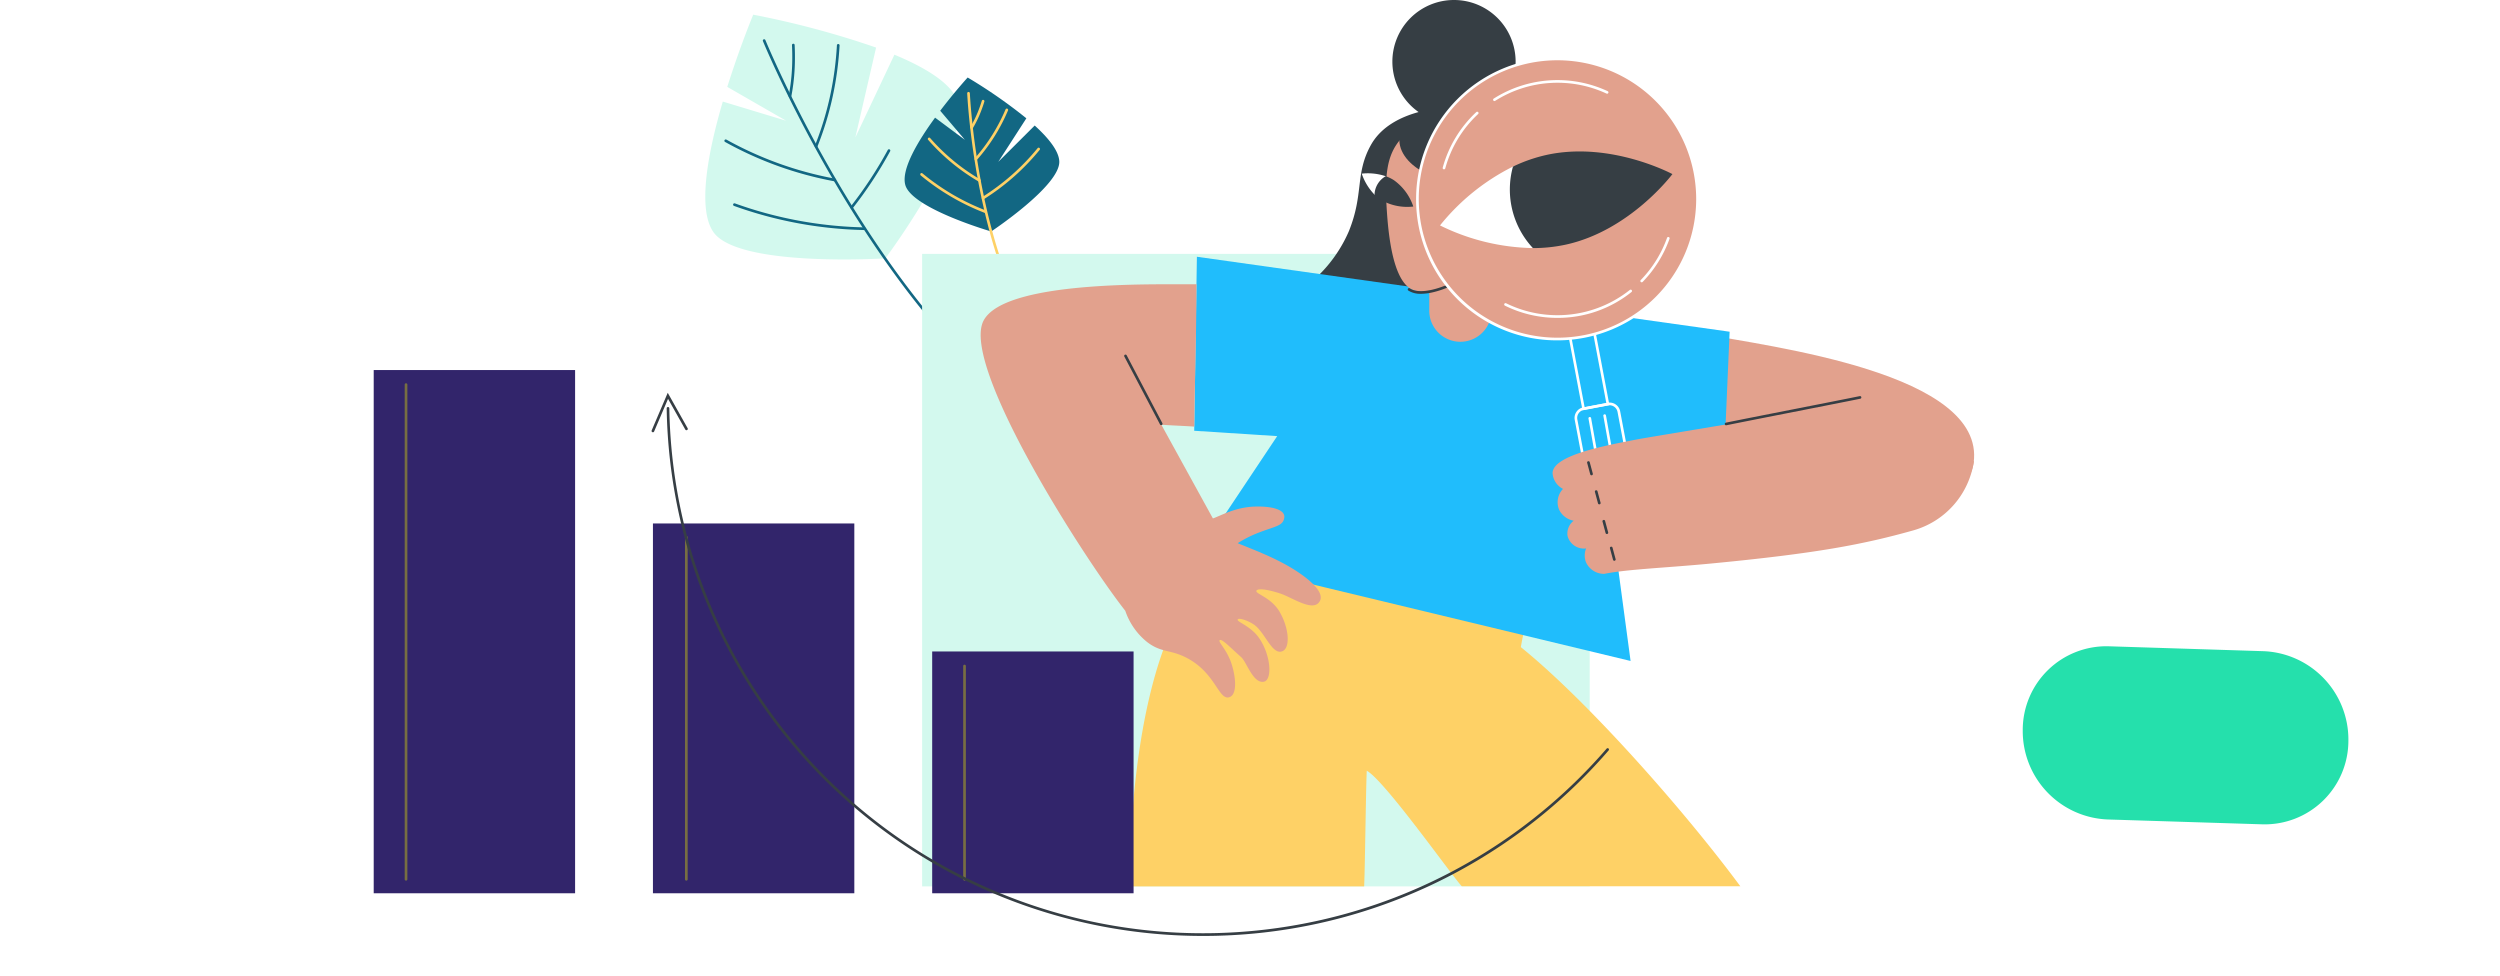 <svg xmlns="http://www.w3.org/2000/svg" xmlns:xlink="http://www.w3.org/1999/xlink" width="425.5" height="166.088" viewBox="0 0 425.5 166.088">
  <defs>
    <filter id="Trazado_113277" x="318.551" y="84.35" width="106.949" height="81.738" filterUnits="userSpaceOnUse">
      <feOffset dy="3" input="SourceAlpha"/>
      <feGaussianBlur stdDeviation="8.5" result="blur"/>
      <feFlood flood-opacity="0.2"/>
      <feComposite operator="in" in2="blur"/>
      <feComposite in="SourceGraphic"/>
    </filter>
  </defs>
  <g id="Grupo_143207" data-name="Grupo 143207" transform="translate(0)">
    <g id="Grupo_134324" data-name="Grupo 134324" transform="translate(0 0)">
      <g id="Grupo_134139" data-name="Grupo 134139" transform="translate(0 21)">
        <rect id="Rectángulo_33902" data-name="Rectángulo 33902" width="388" height="116" rx="21" transform="translate(0 0)" fill="#fff"/>
        <g transform="matrix(1, 0, 0, 1, 0, -21)" filter="url(#Trazado_113277)">
          <path id="Trazado_113277-2" data-name="Trazado 113277" d="M14.567,55.437a15.051,15.051,0,0,0,14.9-14.708l.3-26.355A14.239,14.239,0,0,0,15.208,0,15.051,15.051,0,0,0,.306,14.709L0,41.065A14.239,14.239,0,0,0,14.567,55.437Z" transform="matrix(-0.02, 1, -1, -0.02, 400, 107.82)" fill="#25e0ac"/>
        </g>
      </g>
      <g id="Grupo_134142" data-name="Grupo 134142" transform="translate(63.605 0)">
        <path id="Trazado_127466" data-name="Trazado 127466" d="M631.734,25.8l-6.651,14.089,3.534-15.3a152.237,152.237,0,0,0-20.914-5.6s-2.27,5.462-4.415,12.29L613.3,37.04l-10.773-3.261c-2.5,8.514-4.4,18.29-1.57,22.253,4.3,6.017,29.243,4.431,29.243,4.431s14.932-20.046,12.231-26.929c-1.158-2.952-5.48-5.565-10.7-7.734" transform="translate(-543.11 -16.491)" fill="#d3f9ee"/>
        <path id="Trazado_127467" data-name="Trazado 127467" d="M470.576,124.091a.227.227,0,0,0,.109-.427c-14.233-7.763-33.66-19.5-45.387-31.3-21.48-21.626-35.049-54.492-35.183-54.822a.227.227,0,0,0-.421.172c.135.33,13.739,33.281,35.282,54.97,11.766,11.846,31.233,23.6,45.492,31.381a.226.226,0,0,0,.109.028" transform="translate(-323.449 -30.717)" fill="#126783"/>
        <path id="Trazado_127468" data-name="Trazado 127468" d="M692.012,164.781a.227.227,0,0,0,0-.455,69.188,69.188,0,0,1-22-4.084.227.227,0,0,0-.154.428,69.671,69.671,0,0,0,22.144,4.11Z" transform="translate(-608.539 -125.626)" fill="#126783"/>
        <path id="Trazado_127469" data-name="Trazado 127469" d="M710.5,119.534a.227.227,0,0,0,.041-.451,60.766,60.766,0,0,1-18.489-6.647.227.227,0,1,0-.221.4,61.2,61.2,0,0,0,18.627,6.7.216.216,0,0,0,.042,0" transform="translate(-632.026 -88.675)" fill="#126783"/>
        <path id="Trazado_127470" data-name="Trazado 127470" d="M651.346,129.861a.227.227,0,0,0,.179-.087,69.543,69.543,0,0,0,6.356-9.682.227.227,0,0,0-.4-.217,69.041,69.041,0,0,1-6.314,9.619.227.227,0,0,0,.179.368" transform="translate(-569.982 -94.353)" fill="#126783"/>
        <path id="Trazado_127471" data-name="Trazado 127471" d="M689.337,58.583a.227.227,0,0,0,.211-.143,53.767,53.767,0,0,0,2.633-8.651,55.8,55.8,0,0,0,1.15-8.6.227.227,0,0,0-.214-.24.224.224,0,0,0-.24.214,55.372,55.372,0,0,1-1.141,8.533,53.3,53.3,0,0,1-2.611,8.578.227.227,0,0,0,.211.312" transform="translate(-614.04 -33.458)" fill="#126783"/>
        <path id="Trazado_127472" data-name="Trazado 127472" d="M722.741,49.88a.227.227,0,0,0,.223-.184,34.386,34.386,0,0,0,.6-5.667c.026-1,.013-2.025-.038-3.06a.219.219,0,0,0-.238-.216.227.227,0,0,0-.216.238c.051,1.023.063,2.041.038,3.025a33.949,33.949,0,0,1-.595,5.592.227.227,0,0,0,.18.267.236.236,0,0,0,.044,0" transform="translate(-651.882 -33.309)" fill="#126783"/>
        <path id="Trazado_127473" data-name="Trazado 127473" d="M546.744,74.213l-6.2,6.182,4.78-7.414a85.5,85.5,0,0,0-9.989-6.942s-2.24,2.455-4.673,5.656l4.2,4.951-5.074-3.774c-2.94,4.026-5.807,8.831-5.065,11.464,1.126,4,14.615,7.908,14.615,7.908s11.708-7.754,11.591-11.907c-.051-1.781-1.837-3.985-4.184-6.125" transform="translate(-434.243 -52.847)" fill="#126783"/>
        <path id="Trazado_127474" data-name="Trazado 127474" d="M502.617,138.251a.227.227,0,0,0,.17-.378c-6.042-6.807-14.072-16.7-18.018-25.161-7.23-15.5-8.147-35.438-8.155-35.638a.227.227,0,1,0-.454.019c.008.2.929,20.228,8.2,35.811,3.97,8.512,12.029,18.44,18.09,25.27a.226.226,0,0,0,.17.076" transform="translate(-375.147 -61.205)" fill="#fed166"/>
        <path id="Trazado_127475" data-name="Trazado 127475" d="M589.9,144.377a.227.227,0,0,0,.081-.44,38.687,38.687,0,0,1-5.806-2.8,39.148,39.148,0,0,1-5.018-3.525.227.227,0,1,0-.29.35,39.242,39.242,0,0,0,10.951,6.4.227.227,0,0,0,.081.015" transform="translate(-485.764 -108.106)" fill="#fed166"/>
        <path id="Trazado_127476" data-name="Trazado 127476" d="M592.241,118.544a.227.227,0,0,0,.115-.424,33.967,33.967,0,0,1-4.634-3.249,34.315,34.315,0,0,1-3.85-3.763.227.227,0,1,0-.342.3,34.493,34.493,0,0,0,8.6,7.105.227.227,0,0,0,.114.031" transform="translate(-489.165 -87.61)" fill="#fed166"/>
        <path id="Trazado_127477" data-name="Trazado 127477" d="M539.281,127.39a.226.226,0,0,0,.12-.035,39.217,39.217,0,0,0,9.508-8.4.227.227,0,1,0-.352-.288,38.787,38.787,0,0,1-9.4,8.3.227.227,0,0,0,.121.42" transform="translate(-435.56 -93.449)" fill="#fed166"/>
        <path id="Trazado_127478" data-name="Trazado 127478" d="M563.136,98.11a.227.227,0,0,0,.17-.076,30.3,30.3,0,0,0,3.048-4.085,31.451,31.451,0,0,0,2.253-4.342.227.227,0,1,0-.419-.178,31.061,31.061,0,0,1-2.22,4.28,29.858,29.858,0,0,1-3,4.023.227.227,0,0,0,.17.378" transform="translate(-460.647 -70.813)" fill="#fed166"/>
        <path id="Trazado_127479" data-name="Trazado 127479" d="M580.878,87.72a.227.227,0,0,0,.2-.111,19.4,19.4,0,0,0,1.4-2.9c.2-.525.395-1.074.564-1.632a.227.227,0,1,0-.435-.132c-.166.546-.352,1.084-.553,1.6a18.994,18.994,0,0,1-1.371,2.828.227.227,0,0,0,.195.344" transform="translate(-479.107 -65.788)" fill="#fed166"/>
        <rect id="Rectángulo_35842" data-name="Rectángulo 35842" width="113.626" height="107.65" transform="translate(93.338 43.213)" fill="#d3f9ee"/>
        <g id="Grupo_134141" data-name="Grupo 134141" transform="translate(103.304)">
          <path id="Trazado_127496" data-name="Trazado 127496" d="M437.637,88.006c-8.568.729-11.92,3.971-13.327,6.493-2.734,4.9-1.158,8.268-3.759,14.694a23.674,23.674,0,0,1-8.885,10.479,25.919,25.919,0,0,0,20.731,7.176,69.446,69.446,0,0,1,5.24-38.843" transform="translate(-357.891 -69.82)" fill="#363e44"/>
          <g id="Grupo_134140" data-name="Grupo 134140">
            <path id="Trazado_127480" data-name="Trazado 127480" d="M212.829,398.68a75.068,75.068,0,0,0-11.391,16.858c-7.05,14.316-7.888,37.548-7.746,45.2h39.86c.147-3.265.293-16.418.44-19.684,3,1.586,14.513,17.912,16.177,19.663h47.408c-9.406-12.712-25.812-31.366-37.362-40.706.835-4.556,1.67-7.889,2.506-12.445l-49.892-8.885" transform="translate(-168.281 -309.874)" fill="#fed166"/>
            <path id="Trazado_127481" data-name="Trazado 127481" d="M21.27,257.553c12.447,2.313,48.779,6.79,46.731,22.022-1.694,12.6-36.884,6.679-49.393,5.183l2.662-27.205" transform="translate(101.007 -200.827)" fill="#e2a18d"/>
            <path id="Trazado_127482" data-name="Trazado 127482" d="M271.867,238.511l4.1,30.527-73.813-17.77,13.669-20.5-14.125-.911q.228-14.808.456-29.616L292.826,213l-1.367,31.439Z" transform="translate(-165.352 -156.541)" fill="#20bdfc"/>
            <path id="Trazado_127483" data-name="Trazado 127483" d="M544.553,220.81c-4.179.149-32.62-1.031-36.265,6.259-3.828,7.657,17.034,40.283,24.148,49.322a11.544,11.544,0,0,0,3.759,5.354c2.444,1.852,3.952,1.181,6.835,2.734,4.866,2.621,5.3,7.249,7.148,6.609,1.27-.439,1.135-3.147.37-5.584-.786-2.5-2.347-3.79-2.05-4.1.326-.341,1.743,1.173,3.678,2.893.9.8,2.016,4.513,3.84,4.17,1.454-.274,1.259-4.427-.794-7.416-1.452-2.115-3.857-2.758-3.649-3.178.156-.315,1.58.1,2.7.83,1.848,1.2,3.032,4.987,4.7,4.637,1.639-.342,1.4-3.966-.309-6.835-1.445-2.419-4.162-3.008-3.905-3.531.18-.368,1.451-.357,3.987.456,2.116.678,5.794,3.361,6.835,1.253.875-1.773-2.921-4.683-6.916-6.718-2.647-1.348-5.483-2.4-7.1-3.078a20.69,20.69,0,0,1,3.645-1.822c2.888-1.1,4.068-1.122,4.286-2.5.225-1.423-2.178-1.992-4.982-1.91-3.344.1-5.693,1.5-7.164,2.021l-8.771-15.947c1.595.114,4,.2,5.6.317.075-7.591.371-15.426.368-24.232" transform="translate(-507.823 -172.437)" fill="#e2a18d"/>
            <path id="Trazado_127484" data-name="Trazado 127484" d="M632.607,285.562a.227.227,0,0,0,.2-.333l-6.068-11.537a.227.227,0,1,0-.4.212l6.068,11.537a.228.228,0,0,0,.2.121" transform="translate(-601.88 -213.204)" fill="#363e44"/>
            <path id="Trazado_127485" data-name="Trazado 127485" d="M301.209,327.959a.213.213,0,0,0,.04,0,.227.227,0,0,0,.184-.264l-1.3-7.291a.227.227,0,0,0-.448.08l1.3,7.291a.227.227,0,0,0,.223.187" transform="translate(-196.236 -249.244)" fill="#fff"/>
            <path id="Trazado_127486" data-name="Trazado 127486" d="M290.081,325.935a.213.213,0,0,0,.04,0,.227.227,0,0,0,.184-.264l-1.3-7.292a.227.227,0,1,0-.448.08l1.3,7.292a.227.227,0,0,0,.223.187" transform="translate(-182.578 -247.679)" fill="#fff"/>
            <path id="Trazado_127487" data-name="Trazado 127487" d="M273.423,337.092a3.936,3.936,0,0,0,3.869-4.667l-4.065-21.5a1.834,1.834,0,0,0-2.143-1.462l-4.129.781a1.834,1.834,0,0,0-1.462,2.143l4.064,21.5a3.943,3.943,0,0,0,3.865,3.205m-2-27.2a1.381,1.381,0,0,1,1.353,1.124l4.065,21.5A3.481,3.481,0,0,1,270,333.8l-4.065-21.5a1.38,1.38,0,0,1,1.1-1.612l4.129-.781a1.414,1.414,0,0,1,.259-.024" transform="translate(-164.382 -240.915)" fill="#fff"/>
            <path id="Trazado_127488" data-name="Trazado 127488" d="M296.405,227.6l4.582-.866-4.711-24.914-4.582.866Zm4.051-1.228-3.689.7-4.542-24.02,3.689-.7Z" transform="translate(-193.971 -157.766)" fill="#fff"/>
            <path id="Trazado_127489" data-name="Trazado 127489" d="M70.624,308.117c-10.418,2.188-35.207,6.127-37.611,6.608-4.495.9-14.127,2.548-14.159,5.693a3.238,3.238,0,0,0,1.775,2.692,3.273,3.273,0,0,0-.653,3.561,3.424,3.424,0,0,0,2.472,1.852A2.746,2.746,0,0,0,21.4,331.1a2.876,2.876,0,0,0,3.162,2.143,3.214,3.214,0,0,0-.035,2.326,3.374,3.374,0,0,0,3.126,2c3.994-.8,10.423-1.017,18.1-1.752,18.021-1.725,25.984-3.251,34.539-5.66a14.358,14.358,0,0,0,10.265-11.745c-6.688-3.474-13.236-6.822-19.924-10.3" transform="translate(78.487 -239.898)" fill="#e2a18d"/>
            <path id="Trazado_127490" data-name="Trazado 127490" d="M103.3,309.524a.227.227,0,0,0,.046,0c2.127-.437,6.838-1.363,11.393-2.259s9.268-1.822,11.4-2.259a.227.227,0,1,0-.091-.445c-2.127.437-6.838,1.363-11.393,2.259s-9.268,1.822-11.4,2.26a.227.227,0,0,0,.045.45" transform="translate(23.572 -237.142)" fill="#363e44"/>
            <path id="Trazado_127491" data-name="Trazado 127491" d="M304.86,355.729a.227.227,0,0,0,.22-.286l-.524-1.948a.227.227,0,0,0-.439.118l.524,1.948a.227.227,0,0,0,.219.168" transform="translate(-200.893 -274.831)" fill="#363e44"/>
            <path id="Trazado_127492" data-name="Trazado 127492" d="M299.038,377.48a.231.231,0,0,0,.059-.008.227.227,0,0,0,.16-.279l-.524-1.948a.227.227,0,0,0-.439.118l.524,1.948a.227.227,0,0,0,.219.168" transform="translate(-193.748 -291.637)" fill="#363e44"/>
            <path id="Trazado_127493" data-name="Trazado 127493" d="M293.353,399.693a.232.232,0,0,0,.059-.008.227.227,0,0,0,.16-.279l-.524-1.948a.227.227,0,1,0-.439.118l.524,1.948a.228.228,0,0,0,.219.168" transform="translate(-186.771 -308.801)" fill="#363e44"/>
            <path id="Trazado_127494" data-name="Trazado 127494" d="M287.783,419.733a.23.23,0,0,0,.059-.008.227.227,0,0,0,.16-.279l-.524-1.948a.227.227,0,0,0-.439.118l.524,1.948a.227.227,0,0,0,.219.168" transform="translate(-179.934 -324.287)" fill="#363e44"/>
            <path id="Trazado_127495" data-name="Trazado 127495" d="M361.94,18.488A10.488,10.488,0,1,0,372.428,8,10.488,10.488,0,0,0,361.94,18.488" transform="translate(-291.867 -8)" fill="#363e44"/>
            <path id="Trazado_127497" data-name="Trazado 127497" d="M371.24,97.541c-.575-.056-6.093-.507-9.416,3.265-2.473,2.807-2.77,6.411-2.354,12.53.49,7.206,1.789,11.445,3.863,12.868,3.278,2.247,13.1-2.779,16.792-9.071a14.509,14.509,0,0,0-.456-14.884c-2.81-4.48-8.062-4.673-8.429-4.708" transform="translate(-290.318 -77.153)" fill="#e2a18d"/>
            <path id="Trazado_127498" data-name="Trazado 127498" d="M385.3,210.949h0a5.3,5.3,0,0,0,5.295-5.295v-4.992a5.295,5.295,0,0,0-10.59,0v4.992a5.3,5.3,0,0,0,5.3,5.295" transform="translate(-303.655 -152.777)" fill="#e2a18d"/>
            <path id="Trazado_127499" data-name="Trazado 127499" d="M368.723,194a9.021,9.021,0,0,0,1.954-.24c4.28-.959,10.346-4.743,13.088-9.415a.227.227,0,1,0-.392-.23c-2.68,4.565-8.61,8.264-12.8,9.2-1.67.374-2.963.292-3.739-.238a.228.228,0,1,0-.257.376,3.765,3.765,0,0,0,2.141.545" transform="translate(-293.78 -143.995)" fill="#363e44"/>
            <path id="Trazado_127500" data-name="Trazado 127500" d="M362,93.5c-2.21,4.982,5.581,10.151,12.436,8.2,4.009-1.139,7.752-5.3,6.93-7.828-1.415-4.351-17.1-5.49-19.365-.375" transform="translate(-290.36 -71.453)" fill="#363e44"/>
            <path id="Trazado_127501" data-name="Trazado 127501" d="M458.916,137.819a9.547,9.547,0,0,0,2.175,3.575c.333.332,2.371-2.973,1.9-3.138a9.568,9.568,0,0,0-4.077-.437" transform="translate(-394.058 -108.266)" fill="#fff"/>
            <path id="Trazado_127502" data-name="Trazado 127502" d="M445.156,145.1a8.977,8.977,0,0,1-5.466-1.108,6.724,6.724,0,0,1-1.132-.917,3.753,3.753,0,0,1,1.9-3.137,6.757,6.757,0,0,1,1.39.671,8.976,8.976,0,0,1,3.308,4.491" transform="translate(-371.523 -109.948)" fill="#363e44"/>
            <path id="Trazado_127503" data-name="Trazado 127503" d="M225.744,75.964a23.835,23.835,0,1,0,23.835-23.835,23.836,23.836,0,0,0-23.835,23.835" transform="translate(-151.407 -42.098)" fill="#e2a18d"/>
            <path id="Trazado_127504" data-name="Trazado 127504" d="M248.806,99.255a24.063,24.063,0,1,0-24.063-24.063,23.965,23.965,0,0,0,24.063,24.063m0-47.671a23.635,23.635,0,0,1,23.608,23.608A23.608,23.608,0,0,1,248.806,98.8a23.608,23.608,0,1,1,0-47.216" transform="translate(-150.633 -41.326)" fill="#fff"/>
            <path id="Trazado_127505" data-name="Trazado 127505" d="M283.865,229.678a20.02,20.02,0,0,0,12.6-4.4.227.227,0,1,0-.283-.356,19.8,19.8,0,0,1-21.057,2.27.227.227,0,0,0-.2.408,20.03,20.03,0,0,0,8.942,2.078" transform="translate(-185.693 -175.576)" fill="#fff"/>
            <path id="Trazado_127506" data-name="Trazado 127506" d="M389.9,101.458a.227.227,0,0,0,.219-.168,19.759,19.759,0,0,1,5.587-9.245.227.227,0,1,0-.311-.332,20.211,20.211,0,0,0-5.715,9.457.227.227,0,0,0,.219.287" transform="translate(-311.039 -72.637)" fill="#fff"/>
            <path id="Trazado_127507" data-name="Trazado 127507" d="M292.667,71.535a.227.227,0,0,0,.122-.035,19.813,19.813,0,0,1,18.956-1.236.227.227,0,1,0,.192-.412,20.267,20.267,0,0,0-19.392,1.264.227.227,0,0,0,.122.419" transform="translate(-205.221 -54.335)" fill="#fff"/>
            <path id="Trazado_127508" data-name="Trazado 127508" d="M246.855,193.159a.227.227,0,0,0,.163-.069,20.376,20.376,0,0,0,4.575-7.343.227.227,0,1,0-.428-.152,19.923,19.923,0,0,1-4.472,7.178.227.227,0,0,0,.163.386" transform="translate(-134.346 -145.109)" fill="#fff"/>
            <path id="Trazado_127509" data-name="Trazado 127509" d="M346.728,142.62a37.153,37.153,0,0,0,15.8,3.853c1.838,0-1.629-14.706-3.374-13.873a37.24,37.24,0,0,0-12.429,10.02" transform="translate(-268.546 -104.251)" fill="#fff"/>
            <path id="Trazado_127510" data-name="Trazado 127510" d="M245.065,123.983a26.361,26.361,0,0,1,5.678-1.98c10.923-2.413,21.461,3.255,21.461,3.255s-7.17,9.58-18.093,11.993a26.21,26.21,0,0,1-5.653.6,14.62,14.62,0,0,1-3.393-13.865" transform="translate(-154.468 -95.627)" fill="#363e44"/>
          </g>
        </g>
        <rect id="Rectángulo_35843" data-name="Rectángulo 35843" width="34.276" height="41.155" transform="translate(95.053 110.88)" fill="#32256b"/>
        <rect id="Rectángulo_35844" data-name="Rectángulo 35844" width="34.276" height="62.941" transform="translate(47.525 89.094)" fill="#32256b"/>
        <path id="Trazado_127511" data-name="Trazado 127511" d="M283.4,628.379a.227.227,0,0,0,.227-.227v-36.3a.227.227,0,1,0-.455,0v36.3a.227.227,0,0,0,.227.227" transform="translate(-182.842 -478.495)" fill="#776e42"/>
        <rect id="Rectángulo_35845" data-name="Rectángulo 35845" width="34.276" height="89.053" transform="translate(0 62.981)" fill="#32256b"/>
        <path id="Trazado_127512" data-name="Trazado 127512" d="M701.565,465.56a.227.227,0,0,0,.227-.227V381.138a.227.227,0,1,0-.455,0v84.194a.227.227,0,0,0,.227.227" transform="translate(-696.064 -315.676)" fill="#776e42"/>
        <path id="Trazado_127513" data-name="Trazado 127513" d="M491.7,553.9a.227.227,0,0,0,.227-.227V495.468a.227.227,0,0,0-.455,0v58.206a.227.227,0,0,0,.227.227" transform="translate(-438.491 -404.018)" fill="#776e42"/>
        <path id="Trazado_127514" data-name="Trazado 127514" d="M197.413,488.7a91.125,91.125,0,0,0,69.059-31.578.227.227,0,1,0-.344-.3A90.833,90.833,0,0,1,106.6,398.9a.227.227,0,0,0-.227-.224h0a.227.227,0,0,0-.224.23A91.277,91.277,0,0,0,197.413,488.7" transform="translate(-56.286 -329.403)" fill="#363e44"/>
        <path id="Trazado_127515" data-name="Trazado 127515" d="M796.113,394.759a.228.228,0,0,0,.209-.138l2.371-5.555,2.933,5.223a.227.227,0,0,0,.4-.223l-3.386-6.028-2.733,6.4a.228.228,0,0,0,.12.3.224.224,0,0,0,.089.018" transform="translate(-748.596 -321.183)" fill="#363e44"/>
      </g>
    </g>
  </g>
</svg>
